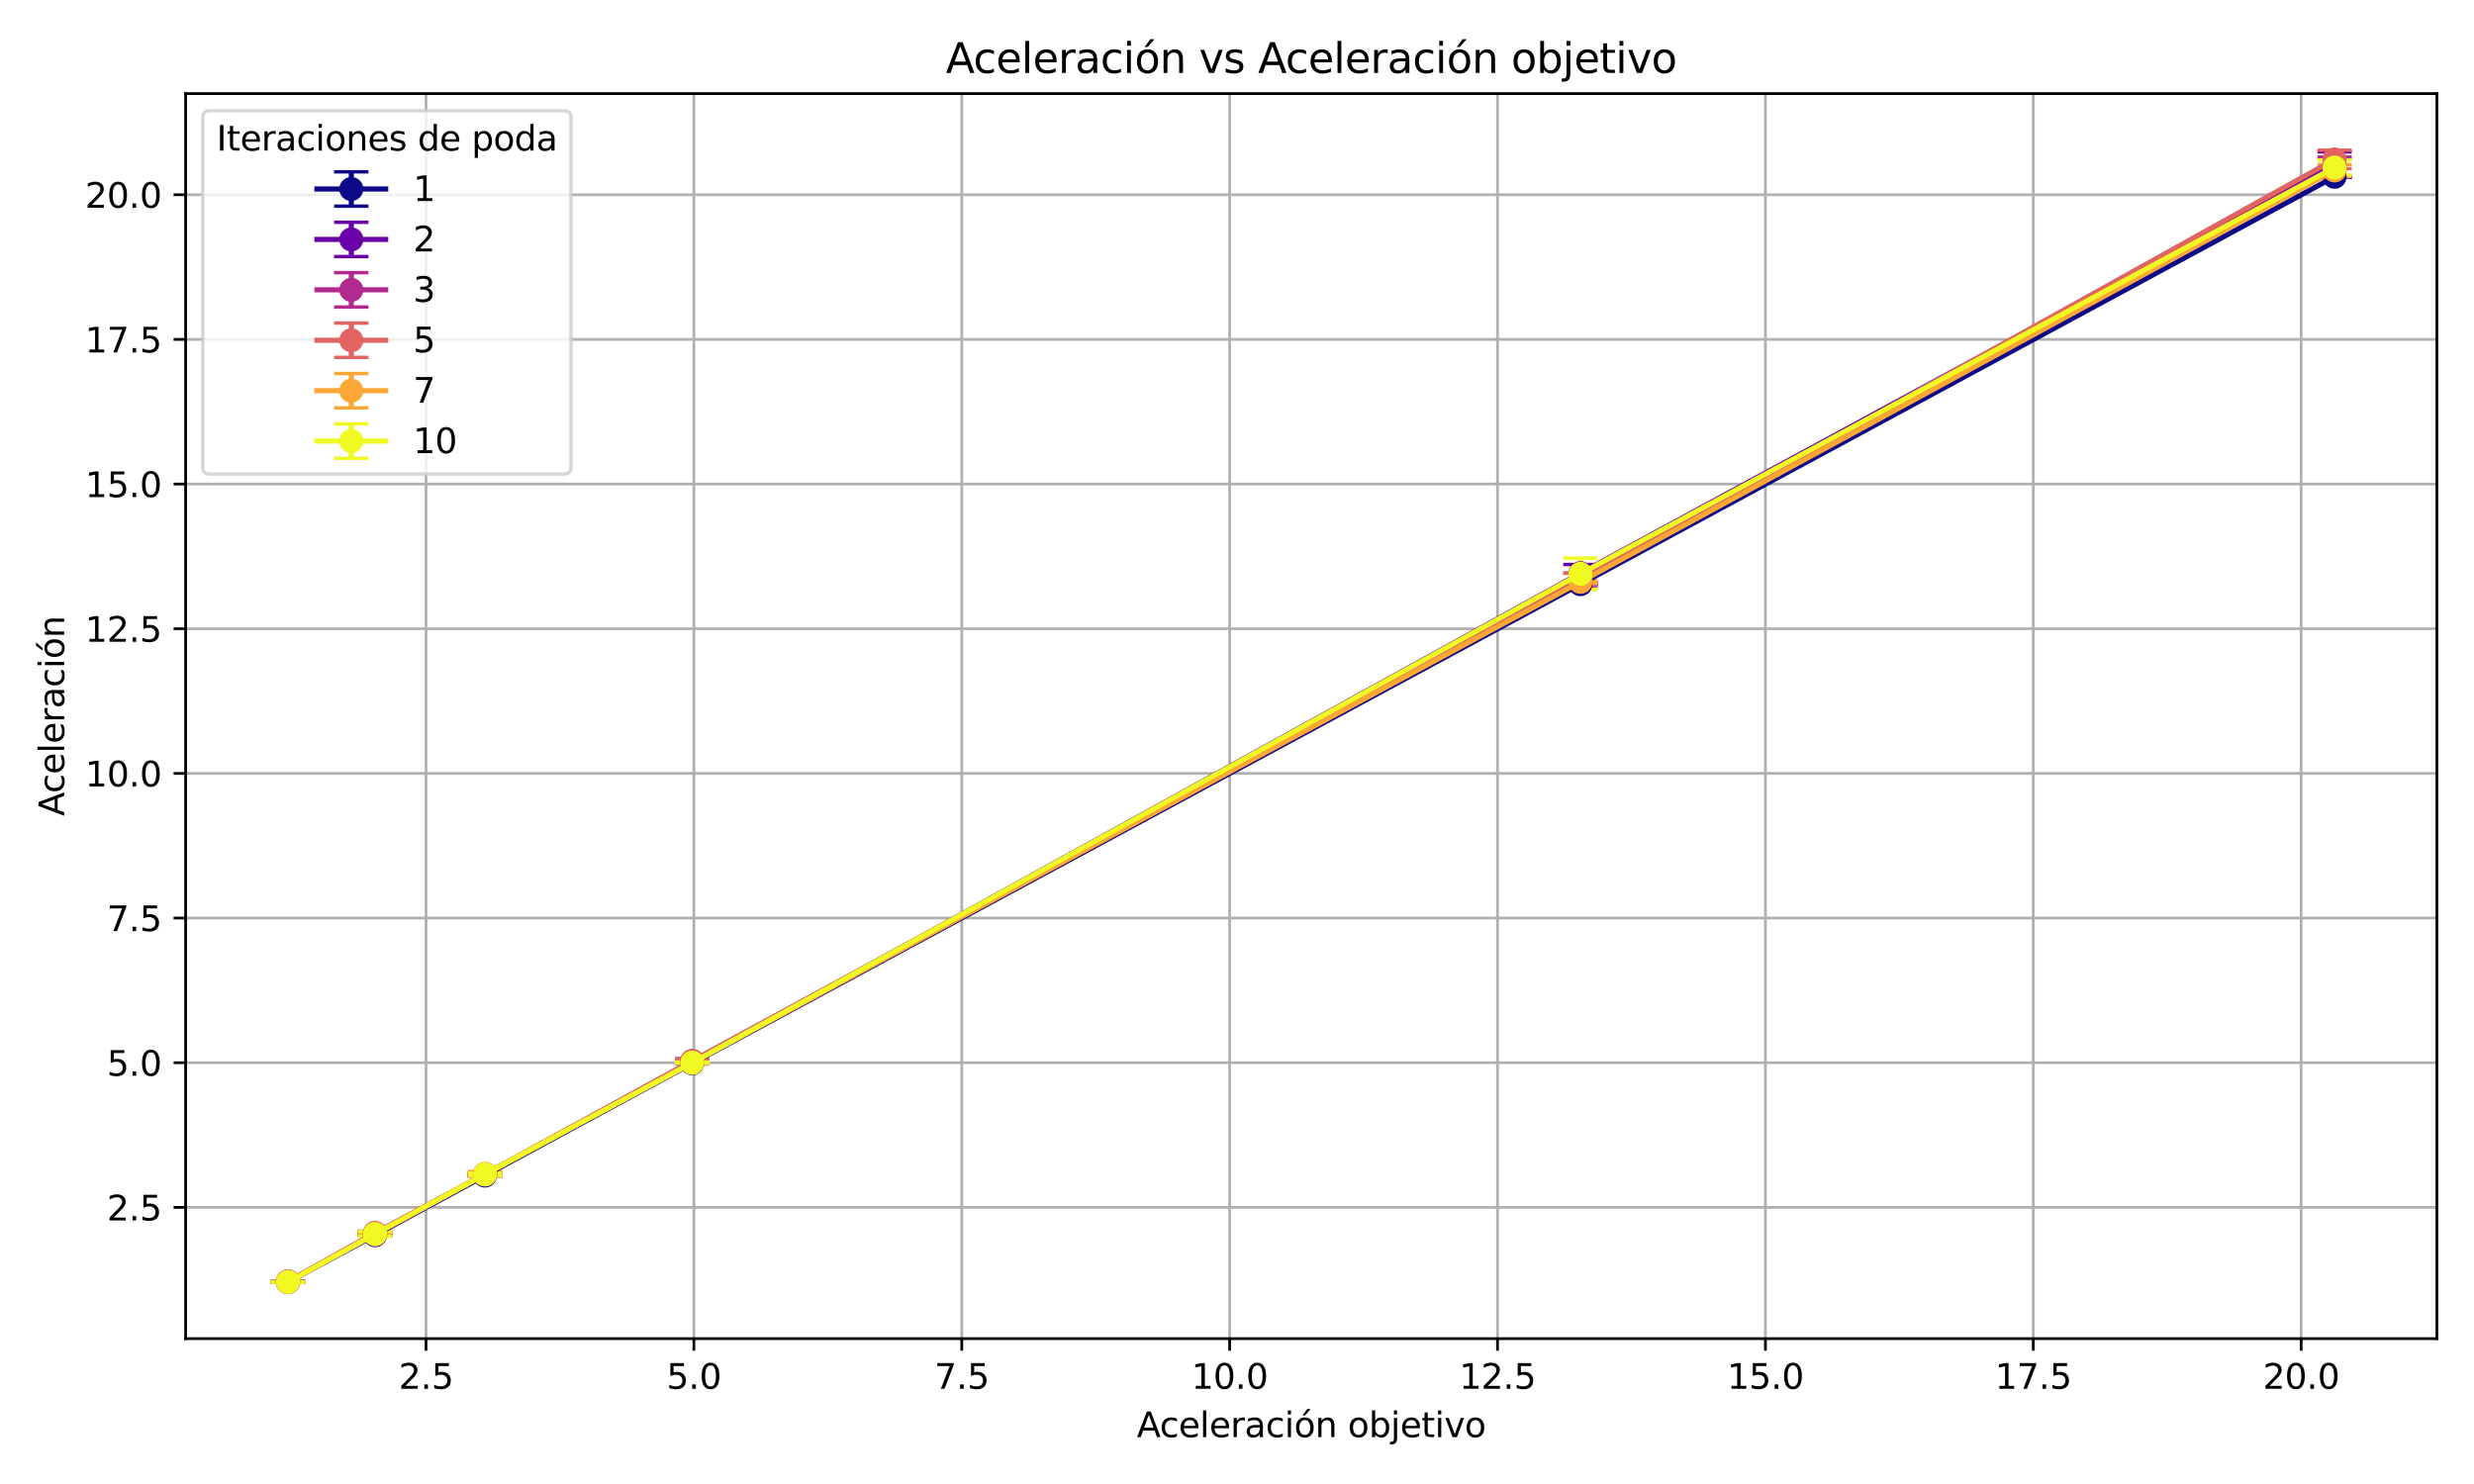 <?xml version="1.0" encoding="utf-8" standalone="no"?>
<!DOCTYPE svg PUBLIC "-//W3C//DTD SVG 1.1//EN"
  "http://www.w3.org/Graphics/SVG/1.1/DTD/svg11.dtd">
<svg xmlns:xlink="http://www.w3.org/1999/xlink" width="720pt" height="432pt" viewBox="0 0 720 432" xmlns="http://www.w3.org/2000/svg" version="1.1">
 <defs>
  <style type="text/css">*{stroke-linejoin: round; stroke-linecap: butt}</style>
 </defs>
 <g id="figure_1">
  <g id="patch_1">
   <path d="M 0 432 
L 720 432 
L 720 0 
L 0 0 
z
" style="fill: #ffffff"/>
  </g>
  <g id="axes_1">
   <g id="patch_2">
    <path d="M 54.02 389.68 
L 709.2 389.68 
L 709.2 27.24 
L 54.02 27.24 
z
" style="fill: #ffffff"/>
   </g>
   <g id="matplotlib.axis_1">
    <g id="xtick_1">
     <g id="line2d_1">
      <path d="M 123.983 389.68 
L 123.983 27.24 
" clip-path="url(#p2459616bfe)" style="fill: none; stroke: #b0b0b0; stroke-width: 0.8; stroke-linecap: square"/>
     </g>
     <g id="line2d_2">
      <defs>
       <path id="mcf4717d4fb" d="M 0 0 
L 0 3.5 
" style="stroke: #000000; stroke-width: 0.8"/>
      </defs>
      <g>
       <use xlink:href="#mcf4717d4fb" x="123.983" y="389.68" style="stroke: #000000; stroke-width: 0.8"/>
      </g>
     </g>
     <g id="text_1">
      <!-- 2.5 -->
      <g transform="translate(116.032 404.278) scale(0.1 -0.1)">
       <defs>
        <path id="DejaVuSans-32" d="M 1228 531 
L 3431 531 
L 3431 0 
L 469 0 
L 469 531 
Q 828 903 1448 1529 
Q 2069 2156 2228 2338 
Q 2531 2678 2651 2914 
Q 2772 3150 2772 3378 
Q 2772 3750 2511 3984 
Q 2250 4219 1831 4219 
Q 1534 4219 1204 4116 
Q 875 4013 500 3803 
L 500 4441 
Q 881 4594 1212 4672 
Q 1544 4750 1819 4750 
Q 2544 4750 2975 4387 
Q 3406 4025 3406 3419 
Q 3406 3131 3298 2873 
Q 3191 2616 2906 2266 
Q 2828 2175 2409 1742 
Q 1991 1309 1228 531 
z
" transform="scale(0.016)"/>
        <path id="DejaVuSans-2e" d="M 684 794 
L 1344 794 
L 1344 0 
L 684 0 
L 684 794 
z
" transform="scale(0.016)"/>
        <path id="DejaVuSans-35" d="M 691 4666 
L 3169 4666 
L 3169 4134 
L 1269 4134 
L 1269 2991 
Q 1406 3038 1543 3061 
Q 1681 3084 1819 3084 
Q 2600 3084 3056 2656 
Q 3513 2228 3513 1497 
Q 3513 744 3044 326 
Q 2575 -91 1722 -91 
Q 1428 -91 1123 -41 
Q 819 9 494 109 
L 494 744 
Q 775 591 1075 516 
Q 1375 441 1709 441 
Q 2250 441 2565 725 
Q 2881 1009 2881 1497 
Q 2881 1984 2565 2268 
Q 2250 2553 1709 2553 
Q 1456 2553 1204 2497 
Q 953 2441 691 2322 
L 691 4666 
z
" transform="scale(0.016)"/>
       </defs>
       <use xlink:href="#DejaVuSans-32"/>
       <use xlink:href="#DejaVuSans-2e" transform="translate(63.623 0)"/>
       <use xlink:href="#DejaVuSans-35" transform="translate(95.41 0)"/>
      </g>
     </g>
    </g>
    <g id="xtick_2">
     <g id="line2d_3">
      <path d="M 201.942 389.68 
L 201.942 27.24 
" clip-path="url(#p2459616bfe)" style="fill: none; stroke: #b0b0b0; stroke-width: 0.8; stroke-linecap: square"/>
     </g>
     <g id="line2d_4">
      <g>
       <use xlink:href="#mcf4717d4fb" x="201.942" y="389.68" style="stroke: #000000; stroke-width: 0.8"/>
      </g>
     </g>
     <g id="text_2">
      <!-- 5.0 -->
      <g transform="translate(193.99 404.278) scale(0.1 -0.1)">
       <defs>
        <path id="DejaVuSans-30" d="M 2034 4250 
Q 1547 4250 1301 3770 
Q 1056 3291 1056 2328 
Q 1056 1369 1301 889 
Q 1547 409 2034 409 
Q 2525 409 2770 889 
Q 3016 1369 3016 2328 
Q 3016 3291 2770 3770 
Q 2525 4250 2034 4250 
z
M 2034 4750 
Q 2819 4750 3233 4129 
Q 3647 3509 3647 2328 
Q 3647 1150 3233 529 
Q 2819 -91 2034 -91 
Q 1250 -91 836 529 
Q 422 1150 422 2328 
Q 422 3509 836 4129 
Q 1250 4750 2034 4750 
z
" transform="scale(0.016)"/>
       </defs>
       <use xlink:href="#DejaVuSans-35"/>
       <use xlink:href="#DejaVuSans-2e" transform="translate(63.623 0)"/>
       <use xlink:href="#DejaVuSans-30" transform="translate(95.41 0)"/>
      </g>
     </g>
    </g>
    <g id="xtick_3">
     <g id="line2d_5">
      <path d="M 279.9 389.68 
L 279.9 27.24 
" clip-path="url(#p2459616bfe)" style="fill: none; stroke: #b0b0b0; stroke-width: 0.8; stroke-linecap: square"/>
     </g>
     <g id="line2d_6">
      <g>
       <use xlink:href="#mcf4717d4fb" x="279.9" y="389.68" style="stroke: #000000; stroke-width: 0.8"/>
      </g>
     </g>
     <g id="text_3">
      <!-- 7.5 -->
      <g transform="translate(271.949 404.278) scale(0.1 -0.1)">
       <defs>
        <path id="DejaVuSans-37" d="M 525 4666 
L 3525 4666 
L 3525 4397 
L 1831 0 
L 1172 0 
L 2766 4134 
L 525 4134 
L 525 4666 
z
" transform="scale(0.016)"/>
       </defs>
       <use xlink:href="#DejaVuSans-37"/>
       <use xlink:href="#DejaVuSans-2e" transform="translate(63.623 0)"/>
       <use xlink:href="#DejaVuSans-35" transform="translate(95.41 0)"/>
      </g>
     </g>
    </g>
    <g id="xtick_4">
     <g id="line2d_7">
      <path d="M 357.859 389.68 
L 357.859 27.24 
" clip-path="url(#p2459616bfe)" style="fill: none; stroke: #b0b0b0; stroke-width: 0.8; stroke-linecap: square"/>
     </g>
     <g id="line2d_8">
      <g>
       <use xlink:href="#mcf4717d4fb" x="357.859" y="389.68" style="stroke: #000000; stroke-width: 0.8"/>
      </g>
     </g>
     <g id="text_4">
      <!-- 10.0 -->
      <g transform="translate(346.726 404.278) scale(0.1 -0.1)">
       <defs>
        <path id="DejaVuSans-31" d="M 794 531 
L 1825 531 
L 1825 4091 
L 703 3866 
L 703 4441 
L 1819 4666 
L 2450 4666 
L 2450 531 
L 3481 531 
L 3481 0 
L 794 0 
L 794 531 
z
" transform="scale(0.016)"/>
       </defs>
       <use xlink:href="#DejaVuSans-31"/>
       <use xlink:href="#DejaVuSans-30" transform="translate(63.623 0)"/>
       <use xlink:href="#DejaVuSans-2e" transform="translate(127.246 0)"/>
       <use xlink:href="#DejaVuSans-30" transform="translate(159.033 0)"/>
      </g>
     </g>
    </g>
    <g id="xtick_5">
     <g id="line2d_9">
      <path d="M 435.817 389.68 
L 435.817 27.24 
" clip-path="url(#p2459616bfe)" style="fill: none; stroke: #b0b0b0; stroke-width: 0.8; stroke-linecap: square"/>
     </g>
     <g id="line2d_10">
      <g>
       <use xlink:href="#mcf4717d4fb" x="435.817" y="389.68" style="stroke: #000000; stroke-width: 0.8"/>
      </g>
     </g>
     <g id="text_5">
      <!-- 12.5 -->
      <g transform="translate(424.684 404.278) scale(0.1 -0.1)">
       <use xlink:href="#DejaVuSans-31"/>
       <use xlink:href="#DejaVuSans-32" transform="translate(63.623 0)"/>
       <use xlink:href="#DejaVuSans-2e" transform="translate(127.246 0)"/>
       <use xlink:href="#DejaVuSans-35" transform="translate(159.033 0)"/>
      </g>
     </g>
    </g>
    <g id="xtick_6">
     <g id="line2d_11">
      <path d="M 513.776 389.68 
L 513.776 27.24 
" clip-path="url(#p2459616bfe)" style="fill: none; stroke: #b0b0b0; stroke-width: 0.8; stroke-linecap: square"/>
     </g>
     <g id="line2d_12">
      <g>
       <use xlink:href="#mcf4717d4fb" x="513.776" y="389.68" style="stroke: #000000; stroke-width: 0.8"/>
      </g>
     </g>
     <g id="text_6">
      <!-- 15.0 -->
      <g transform="translate(502.643 404.278) scale(0.1 -0.1)">
       <use xlink:href="#DejaVuSans-31"/>
       <use xlink:href="#DejaVuSans-35" transform="translate(63.623 0)"/>
       <use xlink:href="#DejaVuSans-2e" transform="translate(127.246 0)"/>
       <use xlink:href="#DejaVuSans-30" transform="translate(159.033 0)"/>
      </g>
     </g>
    </g>
    <g id="xtick_7">
     <g id="line2d_13">
      <path d="M 591.734 389.68 
L 591.734 27.24 
" clip-path="url(#p2459616bfe)" style="fill: none; stroke: #b0b0b0; stroke-width: 0.8; stroke-linecap: square"/>
     </g>
     <g id="line2d_14">
      <g>
       <use xlink:href="#mcf4717d4fb" x="591.734" y="389.68" style="stroke: #000000; stroke-width: 0.8"/>
      </g>
     </g>
     <g id="text_7">
      <!-- 17.5 -->
      <g transform="translate(580.602 404.278) scale(0.1 -0.1)">
       <use xlink:href="#DejaVuSans-31"/>
       <use xlink:href="#DejaVuSans-37" transform="translate(63.623 0)"/>
       <use xlink:href="#DejaVuSans-2e" transform="translate(127.246 0)"/>
       <use xlink:href="#DejaVuSans-35" transform="translate(159.033 0)"/>
      </g>
     </g>
    </g>
    <g id="xtick_8">
     <g id="line2d_15">
      <path d="M 669.693 389.68 
L 669.693 27.24 
" clip-path="url(#p2459616bfe)" style="fill: none; stroke: #b0b0b0; stroke-width: 0.8; stroke-linecap: square"/>
     </g>
     <g id="line2d_16">
      <g>
       <use xlink:href="#mcf4717d4fb" x="669.693" y="389.68" style="stroke: #000000; stroke-width: 0.8"/>
      </g>
     </g>
     <g id="text_8">
      <!-- 20.0 -->
      <g transform="translate(658.56 404.278) scale(0.1 -0.1)">
       <use xlink:href="#DejaVuSans-32"/>
       <use xlink:href="#DejaVuSans-30" transform="translate(63.623 0)"/>
       <use xlink:href="#DejaVuSans-2e" transform="translate(127.246 0)"/>
       <use xlink:href="#DejaVuSans-30" transform="translate(159.033 0)"/>
      </g>
     </g>
    </g>
    <g id="text_9">
     <!-- Aceleración objetivo -->
     <g transform="translate(330.844 418.357) scale(0.1 -0.1)">
      <defs>
       <path id="DejaVuSans-41" d="M 2188 4044 
L 1331 1722 
L 3047 1722 
L 2188 4044 
z
M 1831 4666 
L 2547 4666 
L 4325 0 
L 3669 0 
L 3244 1197 
L 1141 1197 
L 716 0 
L 50 0 
L 1831 4666 
z
" transform="scale(0.016)"/>
       <path id="DejaVuSans-63" d="M 3122 3366 
L 3122 2828 
Q 2878 2963 2633 3030 
Q 2388 3097 2138 3097 
Q 1578 3097 1268 2742 
Q 959 2388 959 1747 
Q 959 1106 1268 751 
Q 1578 397 2138 397 
Q 2388 397 2633 464 
Q 2878 531 3122 666 
L 3122 134 
Q 2881 22 2623 -34 
Q 2366 -91 2075 -91 
Q 1284 -91 818 406 
Q 353 903 353 1747 
Q 353 2603 823 3093 
Q 1294 3584 2113 3584 
Q 2378 3584 2631 3529 
Q 2884 3475 3122 3366 
z
" transform="scale(0.016)"/>
       <path id="DejaVuSans-65" d="M 3597 1894 
L 3597 1613 
L 953 1613 
Q 991 1019 1311 708 
Q 1631 397 2203 397 
Q 2534 397 2845 478 
Q 3156 559 3463 722 
L 3463 178 
Q 3153 47 2828 -22 
Q 2503 -91 2169 -91 
Q 1331 -91 842 396 
Q 353 884 353 1716 
Q 353 2575 817 3079 
Q 1281 3584 2069 3584 
Q 2775 3584 3186 3129 
Q 3597 2675 3597 1894 
z
M 3022 2063 
Q 3016 2534 2758 2815 
Q 2500 3097 2075 3097 
Q 1594 3097 1305 2825 
Q 1016 2553 972 2059 
L 3022 2063 
z
" transform="scale(0.016)"/>
       <path id="DejaVuSans-6c" d="M 603 4863 
L 1178 4863 
L 1178 0 
L 603 0 
L 603 4863 
z
" transform="scale(0.016)"/>
       <path id="DejaVuSans-72" d="M 2631 2963 
Q 2534 3019 2420 3045 
Q 2306 3072 2169 3072 
Q 1681 3072 1420 2755 
Q 1159 2438 1159 1844 
L 1159 0 
L 581 0 
L 581 3500 
L 1159 3500 
L 1159 2956 
Q 1341 3275 1631 3429 
Q 1922 3584 2338 3584 
Q 2397 3584 2469 3576 
Q 2541 3569 2628 3553 
L 2631 2963 
z
" transform="scale(0.016)"/>
       <path id="DejaVuSans-61" d="M 2194 1759 
Q 1497 1759 1228 1600 
Q 959 1441 959 1056 
Q 959 750 1161 570 
Q 1363 391 1709 391 
Q 2188 391 2477 730 
Q 2766 1069 2766 1631 
L 2766 1759 
L 2194 1759 
z
M 3341 1997 
L 3341 0 
L 2766 0 
L 2766 531 
Q 2569 213 2275 61 
Q 1981 -91 1556 -91 
Q 1019 -91 701 211 
Q 384 513 384 1019 
Q 384 1609 779 1909 
Q 1175 2209 1959 2209 
L 2766 2209 
L 2766 2266 
Q 2766 2663 2505 2880 
Q 2244 3097 1772 3097 
Q 1472 3097 1187 3025 
Q 903 2953 641 2809 
L 641 3341 
Q 956 3463 1253 3523 
Q 1550 3584 1831 3584 
Q 2591 3584 2966 3190 
Q 3341 2797 3341 1997 
z
" transform="scale(0.016)"/>
       <path id="DejaVuSans-69" d="M 603 3500 
L 1178 3500 
L 1178 0 
L 603 0 
L 603 3500 
z
M 603 4863 
L 1178 4863 
L 1178 4134 
L 603 4134 
L 603 4863 
z
" transform="scale(0.016)"/>
       <path id="DejaVuSans-f3" d="M 1959 3097 
Q 1497 3097 1228 2736 
Q 959 2375 959 1747 
Q 959 1119 1226 758 
Q 1494 397 1959 397 
Q 2419 397 2687 759 
Q 2956 1122 2956 1747 
Q 2956 2369 2687 2733 
Q 2419 3097 1959 3097 
z
M 1959 3584 
Q 2709 3584 3137 3096 
Q 3566 2609 3566 1747 
Q 3566 888 3137 398 
Q 2709 -91 1959 -91 
Q 1206 -91 779 398 
Q 353 888 353 1747 
Q 353 2609 779 3096 
Q 1206 3584 1959 3584 
z
M 2394 5119 
L 3016 5119 
L 1998 3944 
L 1519 3944 
L 2394 5119 
z
" transform="scale(0.016)"/>
       <path id="DejaVuSans-6e" d="M 3513 2113 
L 3513 0 
L 2938 0 
L 2938 2094 
Q 2938 2591 2744 2837 
Q 2550 3084 2163 3084 
Q 1697 3084 1428 2787 
Q 1159 2491 1159 1978 
L 1159 0 
L 581 0 
L 581 3500 
L 1159 3500 
L 1159 2956 
Q 1366 3272 1645 3428 
Q 1925 3584 2291 3584 
Q 2894 3584 3203 3211 
Q 3513 2838 3513 2113 
z
" transform="scale(0.016)"/>
       <path id="DejaVuSans-20" transform="scale(0.016)"/>
       <path id="DejaVuSans-6f" d="M 1959 3097 
Q 1497 3097 1228 2736 
Q 959 2375 959 1747 
Q 959 1119 1226 758 
Q 1494 397 1959 397 
Q 2419 397 2687 759 
Q 2956 1122 2956 1747 
Q 2956 2369 2687 2733 
Q 2419 3097 1959 3097 
z
M 1959 3584 
Q 2709 3584 3137 3096 
Q 3566 2609 3566 1747 
Q 3566 888 3137 398 
Q 2709 -91 1959 -91 
Q 1206 -91 779 398 
Q 353 888 353 1747 
Q 353 2609 779 3096 
Q 1206 3584 1959 3584 
z
" transform="scale(0.016)"/>
       <path id="DejaVuSans-62" d="M 3116 1747 
Q 3116 2381 2855 2742 
Q 2594 3103 2138 3103 
Q 1681 3103 1420 2742 
Q 1159 2381 1159 1747 
Q 1159 1113 1420 752 
Q 1681 391 2138 391 
Q 2594 391 2855 752 
Q 3116 1113 3116 1747 
z
M 1159 2969 
Q 1341 3281 1617 3432 
Q 1894 3584 2278 3584 
Q 2916 3584 3314 3078 
Q 3713 2572 3713 1747 
Q 3713 922 3314 415 
Q 2916 -91 2278 -91 
Q 1894 -91 1617 61 
Q 1341 213 1159 525 
L 1159 0 
L 581 0 
L 581 4863 
L 1159 4863 
L 1159 2969 
z
" transform="scale(0.016)"/>
       <path id="DejaVuSans-6a" d="M 603 3500 
L 1178 3500 
L 1178 -63 
Q 1178 -731 923 -1031 
Q 669 -1331 103 -1331 
L -116 -1331 
L -116 -844 
L 38 -844 
Q 366 -844 484 -692 
Q 603 -541 603 -63 
L 603 3500 
z
M 603 4863 
L 1178 4863 
L 1178 4134 
L 603 4134 
L 603 4863 
z
" transform="scale(0.016)"/>
       <path id="DejaVuSans-74" d="M 1172 4494 
L 1172 3500 
L 2356 3500 
L 2356 3053 
L 1172 3053 
L 1172 1153 
Q 1172 725 1289 603 
Q 1406 481 1766 481 
L 2356 481 
L 2356 0 
L 1766 0 
Q 1100 0 847 248 
Q 594 497 594 1153 
L 594 3053 
L 172 3053 
L 172 3500 
L 594 3500 
L 594 4494 
L 1172 4494 
z
" transform="scale(0.016)"/>
       <path id="DejaVuSans-76" d="M 191 3500 
L 800 3500 
L 1894 563 
L 2988 3500 
L 3597 3500 
L 2284 0 
L 1503 0 
L 191 3500 
z
" transform="scale(0.016)"/>
      </defs>
      <use xlink:href="#DejaVuSans-41"/>
      <use xlink:href="#DejaVuSans-63" transform="translate(66.658 0)"/>
      <use xlink:href="#DejaVuSans-65" transform="translate(121.639 0)"/>
      <use xlink:href="#DejaVuSans-6c" transform="translate(183.162 0)"/>
      <use xlink:href="#DejaVuSans-65" transform="translate(210.945 0)"/>
      <use xlink:href="#DejaVuSans-72" transform="translate(272.469 0)"/>
      <use xlink:href="#DejaVuSans-61" transform="translate(313.582 0)"/>
      <use xlink:href="#DejaVuSans-63" transform="translate(374.861 0)"/>
      <use xlink:href="#DejaVuSans-69" transform="translate(429.842 0)"/>
      <use xlink:href="#DejaVuSans-f3" transform="translate(457.625 0)"/>
      <use xlink:href="#DejaVuSans-6e" transform="translate(518.807 0)"/>
      <use xlink:href="#DejaVuSans-20" transform="translate(582.186 0)"/>
      <use xlink:href="#DejaVuSans-6f" transform="translate(613.973 0)"/>
      <use xlink:href="#DejaVuSans-62" transform="translate(675.154 0)"/>
      <use xlink:href="#DejaVuSans-6a" transform="translate(738.631 0)"/>
      <use xlink:href="#DejaVuSans-65" transform="translate(766.414 0)"/>
      <use xlink:href="#DejaVuSans-74" transform="translate(827.938 0)"/>
      <use xlink:href="#DejaVuSans-69" transform="translate(867.146 0)"/>
      <use xlink:href="#DejaVuSans-76" transform="translate(894.93 0)"/>
      <use xlink:href="#DejaVuSans-6f" transform="translate(954.109 0)"/>
     </g>
    </g>
   </g>
   <g id="matplotlib.axis_2">
    <g id="ytick_1">
     <g id="line2d_17">
      <path d="M 54.02 351.475 
L 709.2 351.475 
" clip-path="url(#p2459616bfe)" style="fill: none; stroke: #b0b0b0; stroke-width: 0.8; stroke-linecap: square"/>
     </g>
     <g id="line2d_18">
      <defs>
       <path id="me45c635b84" d="M 0 0 
L -3.5 0 
" style="stroke: #000000; stroke-width: 0.8"/>
      </defs>
      <g>
       <use xlink:href="#me45c635b84" x="54.02" y="351.475" style="stroke: #000000; stroke-width: 0.8"/>
      </g>
     </g>
     <g id="text_10">
      <!-- 2.5 -->
      <g transform="translate(31.117 355.274) scale(0.1 -0.1)">
       <use xlink:href="#DejaVuSans-32"/>
       <use xlink:href="#DejaVuSans-2e" transform="translate(63.623 0)"/>
       <use xlink:href="#DejaVuSans-35" transform="translate(95.41 0)"/>
      </g>
     </g>
    </g>
    <g id="ytick_2">
     <g id="line2d_19">
      <path d="M 54.02 309.362 
L 709.2 309.362 
" clip-path="url(#p2459616bfe)" style="fill: none; stroke: #b0b0b0; stroke-width: 0.8; stroke-linecap: square"/>
     </g>
     <g id="line2d_20">
      <g>
       <use xlink:href="#me45c635b84" x="54.02" y="309.362" style="stroke: #000000; stroke-width: 0.8"/>
      </g>
     </g>
     <g id="text_11">
      <!-- 5.0 -->
      <g transform="translate(31.117 313.162) scale(0.1 -0.1)">
       <use xlink:href="#DejaVuSans-35"/>
       <use xlink:href="#DejaVuSans-2e" transform="translate(63.623 0)"/>
       <use xlink:href="#DejaVuSans-30" transform="translate(95.41 0)"/>
      </g>
     </g>
    </g>
    <g id="ytick_3">
     <g id="line2d_21">
      <path d="M 54.02 267.25 
L 709.2 267.25 
" clip-path="url(#p2459616bfe)" style="fill: none; stroke: #b0b0b0; stroke-width: 0.8; stroke-linecap: square"/>
     </g>
     <g id="line2d_22">
      <g>
       <use xlink:href="#me45c635b84" x="54.02" y="267.25" style="stroke: #000000; stroke-width: 0.8"/>
      </g>
     </g>
     <g id="text_12">
      <!-- 7.5 -->
      <g transform="translate(31.117 271.049) scale(0.1 -0.1)">
       <use xlink:href="#DejaVuSans-37"/>
       <use xlink:href="#DejaVuSans-2e" transform="translate(63.623 0)"/>
       <use xlink:href="#DejaVuSans-35" transform="translate(95.41 0)"/>
      </g>
     </g>
    </g>
    <g id="ytick_4">
     <g id="line2d_23">
      <path d="M 54.02 225.137 
L 709.2 225.137 
" clip-path="url(#p2459616bfe)" style="fill: none; stroke: #b0b0b0; stroke-width: 0.8; stroke-linecap: square"/>
     </g>
     <g id="line2d_24">
      <g>
       <use xlink:href="#me45c635b84" x="54.02" y="225.137" style="stroke: #000000; stroke-width: 0.8"/>
      </g>
     </g>
     <g id="text_13">
      <!-- 10.0 -->
      <g transform="translate(24.754 228.936) scale(0.1 -0.1)">
       <use xlink:href="#DejaVuSans-31"/>
       <use xlink:href="#DejaVuSans-30" transform="translate(63.623 0)"/>
       <use xlink:href="#DejaVuSans-2e" transform="translate(127.246 0)"/>
       <use xlink:href="#DejaVuSans-30" transform="translate(159.033 0)"/>
      </g>
     </g>
    </g>
    <g id="ytick_5">
     <g id="line2d_25">
      <path d="M 54.02 183.024 
L 709.2 183.024 
" clip-path="url(#p2459616bfe)" style="fill: none; stroke: #b0b0b0; stroke-width: 0.8; stroke-linecap: square"/>
     </g>
     <g id="line2d_26">
      <g>
       <use xlink:href="#me45c635b84" x="54.02" y="183.024" style="stroke: #000000; stroke-width: 0.8"/>
      </g>
     </g>
     <g id="text_14">
      <!-- 12.5 -->
      <g transform="translate(24.754 186.823) scale(0.1 -0.1)">
       <use xlink:href="#DejaVuSans-31"/>
       <use xlink:href="#DejaVuSans-32" transform="translate(63.623 0)"/>
       <use xlink:href="#DejaVuSans-2e" transform="translate(127.246 0)"/>
       <use xlink:href="#DejaVuSans-35" transform="translate(159.033 0)"/>
      </g>
     </g>
    </g>
    <g id="ytick_6">
     <g id="line2d_27">
      <path d="M 54.02 140.911 
L 709.2 140.911 
" clip-path="url(#p2459616bfe)" style="fill: none; stroke: #b0b0b0; stroke-width: 0.8; stroke-linecap: square"/>
     </g>
     <g id="line2d_28">
      <g>
       <use xlink:href="#me45c635b84" x="54.02" y="140.911" style="stroke: #000000; stroke-width: 0.8"/>
      </g>
     </g>
     <g id="text_15">
      <!-- 15.0 -->
      <g transform="translate(24.754 144.71) scale(0.1 -0.1)">
       <use xlink:href="#DejaVuSans-31"/>
       <use xlink:href="#DejaVuSans-35" transform="translate(63.623 0)"/>
       <use xlink:href="#DejaVuSans-2e" transform="translate(127.246 0)"/>
       <use xlink:href="#DejaVuSans-30" transform="translate(159.033 0)"/>
      </g>
     </g>
    </g>
    <g id="ytick_7">
     <g id="line2d_29">
      <path d="M 54.02 98.798 
L 709.2 98.798 
" clip-path="url(#p2459616bfe)" style="fill: none; stroke: #b0b0b0; stroke-width: 0.8; stroke-linecap: square"/>
     </g>
     <g id="line2d_30">
      <g>
       <use xlink:href="#me45c635b84" x="54.02" y="98.798" style="stroke: #000000; stroke-width: 0.8"/>
      </g>
     </g>
     <g id="text_16">
      <!-- 17.5 -->
      <g transform="translate(24.754 102.597) scale(0.1 -0.1)">
       <use xlink:href="#DejaVuSans-31"/>
       <use xlink:href="#DejaVuSans-37" transform="translate(63.623 0)"/>
       <use xlink:href="#DejaVuSans-2e" transform="translate(127.246 0)"/>
       <use xlink:href="#DejaVuSans-35" transform="translate(159.033 0)"/>
      </g>
     </g>
    </g>
    <g id="ytick_8">
     <g id="line2d_31">
      <path d="M 54.02 56.685 
L 709.2 56.685 
" clip-path="url(#p2459616bfe)" style="fill: none; stroke: #b0b0b0; stroke-width: 0.8; stroke-linecap: square"/>
     </g>
     <g id="line2d_32">
      <g>
       <use xlink:href="#me45c635b84" x="54.02" y="56.685" style="stroke: #000000; stroke-width: 0.8"/>
      </g>
     </g>
     <g id="text_17">
      <!-- 20.0 -->
      <g transform="translate(24.754 60.485) scale(0.1 -0.1)">
       <use xlink:href="#DejaVuSans-32"/>
       <use xlink:href="#DejaVuSans-30" transform="translate(63.623 0)"/>
       <use xlink:href="#DejaVuSans-2e" transform="translate(127.246 0)"/>
       <use xlink:href="#DejaVuSans-30" transform="translate(159.033 0)"/>
      </g>
     </g>
    </g>
    <g id="text_18">
     <!-- Aceleración -->
     <g transform="translate(18.675 237.57) rotate(-90) scale(0.1 -0.1)">
      <use xlink:href="#DejaVuSans-41"/>
      <use xlink:href="#DejaVuSans-63" transform="translate(66.658 0)"/>
      <use xlink:href="#DejaVuSans-65" transform="translate(121.639 0)"/>
      <use xlink:href="#DejaVuSans-6c" transform="translate(183.162 0)"/>
      <use xlink:href="#DejaVuSans-65" transform="translate(210.945 0)"/>
      <use xlink:href="#DejaVuSans-72" transform="translate(272.469 0)"/>
      <use xlink:href="#DejaVuSans-61" transform="translate(313.582 0)"/>
      <use xlink:href="#DejaVuSans-63" transform="translate(374.861 0)"/>
      <use xlink:href="#DejaVuSans-69" transform="translate(429.842 0)"/>
      <use xlink:href="#DejaVuSans-f3" transform="translate(457.625 0)"/>
      <use xlink:href="#DejaVuSans-6e" transform="translate(518.807 0)"/>
     </g>
    </g>
   </g>
   <g id="LineCollection_1">
    <path d="M 83.801 373.205 
L 83.801 373.205 
" clip-path="url(#p2459616bfe)" style="fill: none; stroke: #0d0887; stroke-width: 1.5"/>
    <path d="M 109.152 359.561 
L 109.152 359.561 
" clip-path="url(#p2459616bfe)" style="fill: none; stroke: #0d0887; stroke-width: 1.5"/>
    <path d="M 141.142 342.21 
L 141.142 342.21 
" clip-path="url(#p2459616bfe)" style="fill: none; stroke: #0d0887; stroke-width: 1.5"/>
    <path d="M 201.48 309.531 
L 201.48 309.531 
" clip-path="url(#p2459616bfe)" style="fill: none; stroke: #0d0887; stroke-width: 1.5"/>
    <path d="M 459.951 170.053 
L 459.951 170.053 
" clip-path="url(#p2459616bfe)" style="fill: none; stroke: #0d0887; stroke-width: 1.5"/>
    <path d="M 679.419 51.463 
L 679.419 51.463 
" clip-path="url(#p2459616bfe)" style="fill: none; stroke: #0d0887; stroke-width: 1.5"/>
   </g>
   <g id="line2d_33">
    <defs>
     <path id="mc5341defa8" d="M 5 0 
L -5 -0 
" style="stroke: #0d0887"/>
    </defs>
    <g clip-path="url(#p2459616bfe)">
     <use xlink:href="#mc5341defa8" x="83.801" y="373.205" style="fill: #0d0887; stroke: #0d0887"/>
     <use xlink:href="#mc5341defa8" x="109.152" y="359.561" style="fill: #0d0887; stroke: #0d0887"/>
     <use xlink:href="#mc5341defa8" x="141.142" y="342.21" style="fill: #0d0887; stroke: #0d0887"/>
     <use xlink:href="#mc5341defa8" x="201.48" y="309.531" style="fill: #0d0887; stroke: #0d0887"/>
     <use xlink:href="#mc5341defa8" x="459.951" y="170.053" style="fill: #0d0887; stroke: #0d0887"/>
     <use xlink:href="#mc5341defa8" x="679.419" y="51.463" style="fill: #0d0887; stroke: #0d0887"/>
    </g>
   </g>
   <g id="line2d_34">
    <g clip-path="url(#p2459616bfe)">
     <use xlink:href="#mc5341defa8" x="83.801" y="373.205" style="fill: #0d0887; stroke: #0d0887"/>
     <use xlink:href="#mc5341defa8" x="109.152" y="359.561" style="fill: #0d0887; stroke: #0d0887"/>
     <use xlink:href="#mc5341defa8" x="141.142" y="342.21" style="fill: #0d0887; stroke: #0d0887"/>
     <use xlink:href="#mc5341defa8" x="201.48" y="309.531" style="fill: #0d0887; stroke: #0d0887"/>
     <use xlink:href="#mc5341defa8" x="459.951" y="170.053" style="fill: #0d0887; stroke: #0d0887"/>
     <use xlink:href="#mc5341defa8" x="679.419" y="51.463" style="fill: #0d0887; stroke: #0d0887"/>
    </g>
   </g>
   <g id="LineCollection_2">
    <path d="M 83.801 373.205 
L 83.801 373.205 
" clip-path="url(#p2459616bfe)" style="fill: none; stroke: #6a00a8; stroke-width: 1.5"/>
    <path d="M 109.152 359.224 
L 109.152 358.887 
" clip-path="url(#p2459616bfe)" style="fill: none; stroke: #6a00a8; stroke-width: 1.5"/>
    <path d="M 141.142 342.042 
L 141.142 341.705 
" clip-path="url(#p2459616bfe)" style="fill: none; stroke: #6a00a8; stroke-width: 1.5"/>
    <path d="M 201.48 309.699 
L 201.48 309.025 
" clip-path="url(#p2459616bfe)" style="fill: none; stroke: #6a00a8; stroke-width: 1.5"/>
    <path d="M 459.951 169.379 
L 459.951 164.326 
" clip-path="url(#p2459616bfe)" style="fill: none; stroke: #6a00a8; stroke-width: 1.5"/>
    <path d="M 679.419 51.632 
L 679.419 44.22 
" clip-path="url(#p2459616bfe)" style="fill: none; stroke: #6a00a8; stroke-width: 1.5"/>
   </g>
   <g id="line2d_35">
    <defs>
     <path id="m57e6df040e" d="M 5 0 
L -5 -0 
" style="stroke: #6a00a8"/>
    </defs>
    <g clip-path="url(#p2459616bfe)">
     <use xlink:href="#m57e6df040e" x="83.801" y="373.205" style="fill: #6a00a8; stroke: #6a00a8"/>
     <use xlink:href="#m57e6df040e" x="109.152" y="359.224" style="fill: #6a00a8; stroke: #6a00a8"/>
     <use xlink:href="#m57e6df040e" x="141.142" y="342.042" style="fill: #6a00a8; stroke: #6a00a8"/>
     <use xlink:href="#m57e6df040e" x="201.48" y="309.699" style="fill: #6a00a8; stroke: #6a00a8"/>
     <use xlink:href="#m57e6df040e" x="459.951" y="169.379" style="fill: #6a00a8; stroke: #6a00a8"/>
     <use xlink:href="#m57e6df040e" x="679.419" y="51.632" style="fill: #6a00a8; stroke: #6a00a8"/>
    </g>
   </g>
   <g id="line2d_36">
    <g clip-path="url(#p2459616bfe)">
     <use xlink:href="#m57e6df040e" x="83.801" y="373.205" style="fill: #6a00a8; stroke: #6a00a8"/>
     <use xlink:href="#m57e6df040e" x="109.152" y="358.887" style="fill: #6a00a8; stroke: #6a00a8"/>
     <use xlink:href="#m57e6df040e" x="141.142" y="341.705" style="fill: #6a00a8; stroke: #6a00a8"/>
     <use xlink:href="#m57e6df040e" x="201.48" y="309.025" style="fill: #6a00a8; stroke: #6a00a8"/>
     <use xlink:href="#m57e6df040e" x="459.951" y="164.326" style="fill: #6a00a8; stroke: #6a00a8"/>
     <use xlink:href="#m57e6df040e" x="679.419" y="44.22" style="fill: #6a00a8; stroke: #6a00a8"/>
    </g>
   </g>
   <g id="LineCollection_3">
    <path d="M 83.801 373.037 
L 83.801 373.037 
" clip-path="url(#p2459616bfe)" style="fill: none; stroke: #b12a90; stroke-width: 1.5"/>
    <path d="M 109.152 359.561 
L 109.152 359.224 
" clip-path="url(#p2459616bfe)" style="fill: none; stroke: #b12a90; stroke-width: 1.5"/>
    <path d="M 141.142 342.21 
L 141.142 341.537 
" clip-path="url(#p2459616bfe)" style="fill: none; stroke: #b12a90; stroke-width: 1.5"/>
    <path d="M 201.48 309.531 
L 201.48 308.183 
" clip-path="url(#p2459616bfe)" style="fill: none; stroke: #b12a90; stroke-width: 1.5"/>
    <path d="M 459.951 170.558 
L 459.951 166.853 
" clip-path="url(#p2459616bfe)" style="fill: none; stroke: #b12a90; stroke-width: 1.5"/>
    <path d="M 679.419 51.463 
L 679.419 45.736 
" clip-path="url(#p2459616bfe)" style="fill: none; stroke: #b12a90; stroke-width: 1.5"/>
   </g>
   <g id="line2d_37">
    <defs>
     <path id="me0028a9484" d="M 5 0 
L -5 -0 
" style="stroke: #b12a90"/>
    </defs>
    <g clip-path="url(#p2459616bfe)">
     <use xlink:href="#me0028a9484" x="83.801" y="373.037" style="fill: #b12a90; stroke: #b12a90"/>
     <use xlink:href="#me0028a9484" x="109.152" y="359.561" style="fill: #b12a90; stroke: #b12a90"/>
     <use xlink:href="#me0028a9484" x="141.142" y="342.21" style="fill: #b12a90; stroke: #b12a90"/>
     <use xlink:href="#me0028a9484" x="201.48" y="309.531" style="fill: #b12a90; stroke: #b12a90"/>
     <use xlink:href="#me0028a9484" x="459.951" y="170.558" style="fill: #b12a90; stroke: #b12a90"/>
     <use xlink:href="#me0028a9484" x="679.419" y="51.463" style="fill: #b12a90; stroke: #b12a90"/>
    </g>
   </g>
   <g id="line2d_38">
    <g clip-path="url(#p2459616bfe)">
     <use xlink:href="#me0028a9484" x="83.801" y="373.037" style="fill: #b12a90; stroke: #b12a90"/>
     <use xlink:href="#me0028a9484" x="109.152" y="359.224" style="fill: #b12a90; stroke: #b12a90"/>
     <use xlink:href="#me0028a9484" x="141.142" y="341.537" style="fill: #b12a90; stroke: #b12a90"/>
     <use xlink:href="#me0028a9484" x="201.48" y="308.183" style="fill: #b12a90; stroke: #b12a90"/>
     <use xlink:href="#me0028a9484" x="459.951" y="166.853" style="fill: #b12a90; stroke: #b12a90"/>
     <use xlink:href="#me0028a9484" x="679.419" y="45.736" style="fill: #b12a90; stroke: #b12a90"/>
    </g>
   </g>
   <g id="LineCollection_4">
    <path d="M 83.801 373.037 
L 83.801 373.037 
" clip-path="url(#p2459616bfe)" style="fill: none; stroke: #e16462; stroke-width: 1.5"/>
    <path d="M 109.152 359.392 
L 109.152 358.382 
" clip-path="url(#p2459616bfe)" style="fill: none; stroke: #e16462; stroke-width: 1.5"/>
    <path d="M 141.142 342.379 
L 141.142 341.368 
" clip-path="url(#p2459616bfe)" style="fill: none; stroke: #e16462; stroke-width: 1.5"/>
    <path d="M 201.48 309.362 
L 201.48 308.352 
" clip-path="url(#p2459616bfe)" style="fill: none; stroke: #e16462; stroke-width: 1.5"/>
    <path d="M 459.951 170.222 
L 459.951 166.853 
" clip-path="url(#p2459616bfe)" style="fill: none; stroke: #e16462; stroke-width: 1.5"/>
    <path d="M 679.419 49.105 
L 679.419 43.715 
" clip-path="url(#p2459616bfe)" style="fill: none; stroke: #e16462; stroke-width: 1.5"/>
   </g>
   <g id="line2d_39">
    <defs>
     <path id="ma738e60992" d="M 5 0 
L -5 -0 
" style="stroke: #e16462"/>
    </defs>
    <g clip-path="url(#p2459616bfe)">
     <use xlink:href="#ma738e60992" x="83.801" y="373.037" style="fill: #e16462; stroke: #e16462"/>
     <use xlink:href="#ma738e60992" x="109.152" y="359.392" style="fill: #e16462; stroke: #e16462"/>
     <use xlink:href="#ma738e60992" x="141.142" y="342.379" style="fill: #e16462; stroke: #e16462"/>
     <use xlink:href="#ma738e60992" x="201.48" y="309.362" style="fill: #e16462; stroke: #e16462"/>
     <use xlink:href="#ma738e60992" x="459.951" y="170.222" style="fill: #e16462; stroke: #e16462"/>
     <use xlink:href="#ma738e60992" x="679.419" y="49.105" style="fill: #e16462; stroke: #e16462"/>
    </g>
   </g>
   <g id="line2d_40">
    <g clip-path="url(#p2459616bfe)">
     <use xlink:href="#ma738e60992" x="83.801" y="373.037" style="fill: #e16462; stroke: #e16462"/>
     <use xlink:href="#ma738e60992" x="109.152" y="358.382" style="fill: #e16462; stroke: #e16462"/>
     <use xlink:href="#ma738e60992" x="141.142" y="341.368" style="fill: #e16462; stroke: #e16462"/>
     <use xlink:href="#ma738e60992" x="201.48" y="308.352" style="fill: #e16462; stroke: #e16462"/>
     <use xlink:href="#ma738e60992" x="459.951" y="166.853" style="fill: #e16462; stroke: #e16462"/>
     <use xlink:href="#ma738e60992" x="679.419" y="43.715" style="fill: #e16462; stroke: #e16462"/>
    </g>
   </g>
   <g id="LineCollection_5">
    <path d="M 83.801 373.205 
L 83.801 373.205 
" clip-path="url(#p2459616bfe)" style="fill: none; stroke: #fca636; stroke-width: 1.5"/>
    <path d="M 109.152 359.392 
L 109.152 359.056 
" clip-path="url(#p2459616bfe)" style="fill: none; stroke: #fca636; stroke-width: 1.5"/>
    <path d="M 141.142 342.379 
L 141.142 341.031 
" clip-path="url(#p2459616bfe)" style="fill: none; stroke: #fca636; stroke-width: 1.5"/>
    <path d="M 201.48 309.531 
L 201.48 309.194 
" clip-path="url(#p2459616bfe)" style="fill: none; stroke: #fca636; stroke-width: 1.5"/>
    <path d="M 459.951 169.716 
L 459.951 169.042 
" clip-path="url(#p2459616bfe)" style="fill: none; stroke: #fca636; stroke-width: 1.5"/>
    <path d="M 679.419 51.295 
L 679.419 47.926 
" clip-path="url(#p2459616bfe)" style="fill: none; stroke: #fca636; stroke-width: 1.5"/>
   </g>
   <g id="line2d_41">
    <defs>
     <path id="m003c42b36c" d="M 5 0 
L -5 -0 
" style="stroke: #fca636"/>
    </defs>
    <g clip-path="url(#p2459616bfe)">
     <use xlink:href="#m003c42b36c" x="83.801" y="373.205" style="fill: #fca636; stroke: #fca636"/>
     <use xlink:href="#m003c42b36c" x="109.152" y="359.392" style="fill: #fca636; stroke: #fca636"/>
     <use xlink:href="#m003c42b36c" x="141.142" y="342.379" style="fill: #fca636; stroke: #fca636"/>
     <use xlink:href="#m003c42b36c" x="201.48" y="309.531" style="fill: #fca636; stroke: #fca636"/>
     <use xlink:href="#m003c42b36c" x="459.951" y="169.716" style="fill: #fca636; stroke: #fca636"/>
     <use xlink:href="#m003c42b36c" x="679.419" y="51.295" style="fill: #fca636; stroke: #fca636"/>
    </g>
   </g>
   <g id="line2d_42">
    <g clip-path="url(#p2459616bfe)">
     <use xlink:href="#m003c42b36c" x="83.801" y="373.205" style="fill: #fca636; stroke: #fca636"/>
     <use xlink:href="#m003c42b36c" x="109.152" y="359.056" style="fill: #fca636; stroke: #fca636"/>
     <use xlink:href="#m003c42b36c" x="141.142" y="341.031" style="fill: #fca636; stroke: #fca636"/>
     <use xlink:href="#m003c42b36c" x="201.48" y="309.194" style="fill: #fca636; stroke: #fca636"/>
     <use xlink:href="#m003c42b36c" x="459.951" y="169.042" style="fill: #fca636; stroke: #fca636"/>
     <use xlink:href="#m003c42b36c" x="679.419" y="47.926" style="fill: #fca636; stroke: #fca636"/>
    </g>
   </g>
   <g id="LineCollection_6">
    <path d="M 83.801 373.205 
L 83.801 373.205 
" clip-path="url(#p2459616bfe)" style="fill: none; stroke: #f0f921; stroke-width: 1.5"/>
    <path d="M 109.152 359.898 
L 109.152 358.55 
" clip-path="url(#p2459616bfe)" style="fill: none; stroke: #f0f921; stroke-width: 1.5"/>
    <path d="M 141.142 342.21 
L 141.142 341.537 
" clip-path="url(#p2459616bfe)" style="fill: none; stroke: #f0f921; stroke-width: 1.5"/>
    <path d="M 201.48 309.531 
L 201.48 309.194 
" clip-path="url(#p2459616bfe)" style="fill: none; stroke: #f0f921; stroke-width: 1.5"/>
    <path d="M 459.951 171.569 
L 459.951 162.473 
" clip-path="url(#p2459616bfe)" style="fill: none; stroke: #f0f921; stroke-width: 1.5"/>
    <path d="M 679.419 50.958 
L 679.419 46.578 
" clip-path="url(#p2459616bfe)" style="fill: none; stroke: #f0f921; stroke-width: 1.5"/>
   </g>
   <g id="line2d_43">
    <defs>
     <path id="mbe7dcc1a04" d="M 5 0 
L -5 -0 
" style="stroke: #f0f921"/>
    </defs>
    <g clip-path="url(#p2459616bfe)">
     <use xlink:href="#mbe7dcc1a04" x="83.801" y="373.205" style="fill: #f0f921; stroke: #f0f921"/>
     <use xlink:href="#mbe7dcc1a04" x="109.152" y="359.898" style="fill: #f0f921; stroke: #f0f921"/>
     <use xlink:href="#mbe7dcc1a04" x="141.142" y="342.21" style="fill: #f0f921; stroke: #f0f921"/>
     <use xlink:href="#mbe7dcc1a04" x="201.48" y="309.531" style="fill: #f0f921; stroke: #f0f921"/>
     <use xlink:href="#mbe7dcc1a04" x="459.951" y="171.569" style="fill: #f0f921; stroke: #f0f921"/>
     <use xlink:href="#mbe7dcc1a04" x="679.419" y="50.958" style="fill: #f0f921; stroke: #f0f921"/>
    </g>
   </g>
   <g id="line2d_44">
    <g clip-path="url(#p2459616bfe)">
     <use xlink:href="#mbe7dcc1a04" x="83.801" y="373.205" style="fill: #f0f921; stroke: #f0f921"/>
     <use xlink:href="#mbe7dcc1a04" x="109.152" y="358.55" style="fill: #f0f921; stroke: #f0f921"/>
     <use xlink:href="#mbe7dcc1a04" x="141.142" y="341.537" style="fill: #f0f921; stroke: #f0f921"/>
     <use xlink:href="#mbe7dcc1a04" x="201.48" y="309.194" style="fill: #f0f921; stroke: #f0f921"/>
     <use xlink:href="#mbe7dcc1a04" x="459.951" y="162.473" style="fill: #f0f921; stroke: #f0f921"/>
     <use xlink:href="#mbe7dcc1a04" x="679.419" y="46.578" style="fill: #f0f921; stroke: #f0f921"/>
    </g>
   </g>
   <g id="line2d_45">
    <path d="M 83.801 373.205 
L 109.152 359.561 
L 141.142 342.21 
L 201.48 309.531 
L 459.951 170.053 
L 679.419 51.463 
" clip-path="url(#p2459616bfe)" style="fill: none; stroke: #0d0887; stroke-width: 1.5; stroke-linecap: square"/>
    <defs>
     <path id="mb98958c979" d="M 0 3 
C 0.796 3 1.559 2.684 2.121 2.121 
C 2.684 1.559 3 0.796 3 0 
C 3 -0.796 2.684 -1.559 2.121 -2.121 
C 1.559 -2.684 0.796 -3 0 -3 
C -0.796 -3 -1.559 -2.684 -2.121 -2.121 
C -2.684 -1.559 -3 -0.796 -3 0 
C -3 0.796 -2.684 1.559 -2.121 2.121 
C -1.559 2.684 -0.796 3 0 3 
z
" style="stroke: #0d0887"/>
    </defs>
    <g clip-path="url(#p2459616bfe)">
     <use xlink:href="#mb98958c979" x="83.801" y="373.205" style="fill: #0d0887; stroke: #0d0887"/>
     <use xlink:href="#mb98958c979" x="109.152" y="359.561" style="fill: #0d0887; stroke: #0d0887"/>
     <use xlink:href="#mb98958c979" x="141.142" y="342.21" style="fill: #0d0887; stroke: #0d0887"/>
     <use xlink:href="#mb98958c979" x="201.48" y="309.531" style="fill: #0d0887; stroke: #0d0887"/>
     <use xlink:href="#mb98958c979" x="459.951" y="170.053" style="fill: #0d0887; stroke: #0d0887"/>
     <use xlink:href="#mb98958c979" x="679.419" y="51.463" style="fill: #0d0887; stroke: #0d0887"/>
    </g>
   </g>
   <g id="line2d_46">
    <path d="M 83.801 373.205 
L 109.152 359.056 
L 141.142 341.873 
L 201.48 309.362 
L 459.951 166.853 
L 679.419 47.926 
" clip-path="url(#p2459616bfe)" style="fill: none; stroke: #6a00a8; stroke-width: 1.5; stroke-linecap: square"/>
    <defs>
     <path id="m5d339dc63e" d="M 0 3 
C 0.796 3 1.559 2.684 2.121 2.121 
C 2.684 1.559 3 0.796 3 0 
C 3 -0.796 2.684 -1.559 2.121 -2.121 
C 1.559 -2.684 0.796 -3 0 -3 
C -0.796 -3 -1.559 -2.684 -2.121 -2.121 
C -2.684 -1.559 -3 -0.796 -3 0 
C -3 0.796 -2.684 1.559 -2.121 2.121 
C -1.559 2.684 -0.796 3 0 3 
z
" style="stroke: #6a00a8"/>
    </defs>
    <g clip-path="url(#p2459616bfe)">
     <use xlink:href="#m5d339dc63e" x="83.801" y="373.205" style="fill: #6a00a8; stroke: #6a00a8"/>
     <use xlink:href="#m5d339dc63e" x="109.152" y="359.056" style="fill: #6a00a8; stroke: #6a00a8"/>
     <use xlink:href="#m5d339dc63e" x="141.142" y="341.873" style="fill: #6a00a8; stroke: #6a00a8"/>
     <use xlink:href="#m5d339dc63e" x="201.48" y="309.362" style="fill: #6a00a8; stroke: #6a00a8"/>
     <use xlink:href="#m5d339dc63e" x="459.951" y="166.853" style="fill: #6a00a8; stroke: #6a00a8"/>
     <use xlink:href="#m5d339dc63e" x="679.419" y="47.926" style="fill: #6a00a8; stroke: #6a00a8"/>
    </g>
   </g>
   <g id="line2d_47">
    <path d="M 83.801 373.037 
L 109.152 359.392 
L 141.142 341.873 
L 201.48 308.857 
L 459.951 168.705 
L 679.419 48.6 
" clip-path="url(#p2459616bfe)" style="fill: none; stroke: #b12a90; stroke-width: 1.5; stroke-linecap: square"/>
    <defs>
     <path id="mb3d54069f5" d="M 0 3 
C 0.796 3 1.559 2.684 2.121 2.121 
C 2.684 1.559 3 0.796 3 0 
C 3 -0.796 2.684 -1.559 2.121 -2.121 
C 1.559 -2.684 0.796 -3 0 -3 
C -0.796 -3 -1.559 -2.684 -2.121 -2.121 
C -2.684 -1.559 -3 -0.796 -3 0 
C -3 0.796 -2.684 1.559 -2.121 2.121 
C -1.559 2.684 -0.796 3 0 3 
z
" style="stroke: #b12a90"/>
    </defs>
    <g clip-path="url(#p2459616bfe)">
     <use xlink:href="#mb3d54069f5" x="83.801" y="373.037" style="fill: #b12a90; stroke: #b12a90"/>
     <use xlink:href="#mb3d54069f5" x="109.152" y="359.392" style="fill: #b12a90; stroke: #b12a90"/>
     <use xlink:href="#mb3d54069f5" x="141.142" y="341.873" style="fill: #b12a90; stroke: #b12a90"/>
     <use xlink:href="#mb3d54069f5" x="201.48" y="308.857" style="fill: #b12a90; stroke: #b12a90"/>
     <use xlink:href="#mb3d54069f5" x="459.951" y="168.705" style="fill: #b12a90; stroke: #b12a90"/>
     <use xlink:href="#mb3d54069f5" x="679.419" y="48.6" style="fill: #b12a90; stroke: #b12a90"/>
    </g>
   </g>
   <g id="line2d_48">
    <path d="M 83.801 373.037 
L 109.152 358.887 
L 141.142 341.873 
L 201.48 308.857 
L 459.951 168.537 
L 679.419 46.41 
" clip-path="url(#p2459616bfe)" style="fill: none; stroke: #e16462; stroke-width: 1.5; stroke-linecap: square"/>
    <defs>
     <path id="mfaa7a8bb8a" d="M 0 3 
C 0.796 3 1.559 2.684 2.121 2.121 
C 2.684 1.559 3 0.796 3 0 
C 3 -0.796 2.684 -1.559 2.121 -2.121 
C 1.559 -2.684 0.796 -3 0 -3 
C -0.796 -3 -1.559 -2.684 -2.121 -2.121 
C -2.684 -1.559 -3 -0.796 -3 0 
C -3 0.796 -2.684 1.559 -2.121 2.121 
C -1.559 2.684 -0.796 3 0 3 
z
" style="stroke: #e16462"/>
    </defs>
    <g clip-path="url(#p2459616bfe)">
     <use xlink:href="#mfaa7a8bb8a" x="83.801" y="373.037" style="fill: #e16462; stroke: #e16462"/>
     <use xlink:href="#mfaa7a8bb8a" x="109.152" y="358.887" style="fill: #e16462; stroke: #e16462"/>
     <use xlink:href="#mfaa7a8bb8a" x="141.142" y="341.873" style="fill: #e16462; stroke: #e16462"/>
     <use xlink:href="#mfaa7a8bb8a" x="201.48" y="308.857" style="fill: #e16462; stroke: #e16462"/>
     <use xlink:href="#mfaa7a8bb8a" x="459.951" y="168.537" style="fill: #e16462; stroke: #e16462"/>
     <use xlink:href="#mfaa7a8bb8a" x="679.419" y="46.41" style="fill: #e16462; stroke: #e16462"/>
    </g>
   </g>
   <g id="line2d_49">
    <path d="M 83.801 373.205 
L 109.152 359.224 
L 141.142 341.705 
L 201.48 309.362 
L 459.951 169.379 
L 679.419 49.61 
" clip-path="url(#p2459616bfe)" style="fill: none; stroke: #fca636; stroke-width: 1.5; stroke-linecap: square"/>
    <defs>
     <path id="mfc72e3d82f" d="M 0 3 
C 0.796 3 1.559 2.684 2.121 2.121 
C 2.684 1.559 3 0.796 3 0 
C 3 -0.796 2.684 -1.559 2.121 -2.121 
C 1.559 -2.684 0.796 -3 0 -3 
C -0.796 -3 -1.559 -2.684 -2.121 -2.121 
C -2.684 -1.559 -3 -0.796 -3 0 
C -3 0.796 -2.684 1.559 -2.121 2.121 
C -1.559 2.684 -0.796 3 0 3 
z
" style="stroke: #fca636"/>
    </defs>
    <g clip-path="url(#p2459616bfe)">
     <use xlink:href="#mfc72e3d82f" x="83.801" y="373.205" style="fill: #fca636; stroke: #fca636"/>
     <use xlink:href="#mfc72e3d82f" x="109.152" y="359.224" style="fill: #fca636; stroke: #fca636"/>
     <use xlink:href="#mfc72e3d82f" x="141.142" y="341.705" style="fill: #fca636; stroke: #fca636"/>
     <use xlink:href="#mfc72e3d82f" x="201.48" y="309.362" style="fill: #fca636; stroke: #fca636"/>
     <use xlink:href="#mfc72e3d82f" x="459.951" y="169.379" style="fill: #fca636; stroke: #fca636"/>
     <use xlink:href="#mfc72e3d82f" x="679.419" y="49.61" style="fill: #fca636; stroke: #fca636"/>
    </g>
   </g>
   <g id="line2d_50">
    <path d="M 83.801 373.205 
L 109.152 359.224 
L 141.142 341.873 
L 201.48 309.362 
L 459.951 167.021 
L 679.419 48.768 
" clip-path="url(#p2459616bfe)" style="fill: none; stroke: #f0f921; stroke-width: 1.5; stroke-linecap: square"/>
    <defs>
     <path id="m68dd095573" d="M 0 3 
C 0.796 3 1.559 2.684 2.121 2.121 
C 2.684 1.559 3 0.796 3 0 
C 3 -0.796 2.684 -1.559 2.121 -2.121 
C 1.559 -2.684 0.796 -3 0 -3 
C -0.796 -3 -1.559 -2.684 -2.121 -2.121 
C -2.684 -1.559 -3 -0.796 -3 0 
C -3 0.796 -2.684 1.559 -2.121 2.121 
C -1.559 2.684 -0.796 3 0 3 
z
" style="stroke: #f0f921"/>
    </defs>
    <g clip-path="url(#p2459616bfe)">
     <use xlink:href="#m68dd095573" x="83.801" y="373.205" style="fill: #f0f921; stroke: #f0f921"/>
     <use xlink:href="#m68dd095573" x="109.152" y="359.224" style="fill: #f0f921; stroke: #f0f921"/>
     <use xlink:href="#m68dd095573" x="141.142" y="341.873" style="fill: #f0f921; stroke: #f0f921"/>
     <use xlink:href="#m68dd095573" x="201.48" y="309.362" style="fill: #f0f921; stroke: #f0f921"/>
     <use xlink:href="#m68dd095573" x="459.951" y="167.021" style="fill: #f0f921; stroke: #f0f921"/>
     <use xlink:href="#m68dd095573" x="679.419" y="48.768" style="fill: #f0f921; stroke: #f0f921"/>
    </g>
   </g>
   <g id="patch_3">
    <path d="M 54.02 389.68 
L 54.02 27.24 
" style="fill: none; stroke: #000000; stroke-width: 0.8; stroke-linejoin: miter; stroke-linecap: square"/>
   </g>
   <g id="patch_4">
    <path d="M 709.2 389.68 
L 709.2 27.24 
" style="fill: none; stroke: #000000; stroke-width: 0.8; stroke-linejoin: miter; stroke-linecap: square"/>
   </g>
   <g id="patch_5">
    <path d="M 54.02 389.68 
L 709.2 389.68 
" style="fill: none; stroke: #000000; stroke-width: 0.8; stroke-linejoin: miter; stroke-linecap: square"/>
   </g>
   <g id="patch_6">
    <path d="M 54.02 27.24 
L 709.2 27.24 
" style="fill: none; stroke: #000000; stroke-width: 0.8; stroke-linejoin: miter; stroke-linecap: square"/>
   </g>
   <g id="text_19">
    <!-- Aceleración vs Aceleración objetivo -->
    <g transform="translate(275.267 21.24) scale(0.12 -0.12)">
     <defs>
      <path id="DejaVuSans-73" d="M 2834 3397 
L 2834 2853 
Q 2591 2978 2328 3040 
Q 2066 3103 1784 3103 
Q 1356 3103 1142 2972 
Q 928 2841 928 2578 
Q 928 2378 1081 2264 
Q 1234 2150 1697 2047 
L 1894 2003 
Q 2506 1872 2764 1633 
Q 3022 1394 3022 966 
Q 3022 478 2636 193 
Q 2250 -91 1575 -91 
Q 1294 -91 989 -36 
Q 684 19 347 128 
L 347 722 
Q 666 556 975 473 
Q 1284 391 1588 391 
Q 1994 391 2212 530 
Q 2431 669 2431 922 
Q 2431 1156 2273 1281 
Q 2116 1406 1581 1522 
L 1381 1569 
Q 847 1681 609 1914 
Q 372 2147 372 2553 
Q 372 3047 722 3315 
Q 1072 3584 1716 3584 
Q 2034 3584 2315 3537 
Q 2597 3491 2834 3397 
z
" transform="scale(0.016)"/>
     </defs>
     <use xlink:href="#DejaVuSans-41"/>
     <use xlink:href="#DejaVuSans-63" transform="translate(66.658 0)"/>
     <use xlink:href="#DejaVuSans-65" transform="translate(121.639 0)"/>
     <use xlink:href="#DejaVuSans-6c" transform="translate(183.162 0)"/>
     <use xlink:href="#DejaVuSans-65" transform="translate(210.945 0)"/>
     <use xlink:href="#DejaVuSans-72" transform="translate(272.469 0)"/>
     <use xlink:href="#DejaVuSans-61" transform="translate(313.582 0)"/>
     <use xlink:href="#DejaVuSans-63" transform="translate(374.861 0)"/>
     <use xlink:href="#DejaVuSans-69" transform="translate(429.842 0)"/>
     <use xlink:href="#DejaVuSans-f3" transform="translate(457.625 0)"/>
     <use xlink:href="#DejaVuSans-6e" transform="translate(518.807 0)"/>
     <use xlink:href="#DejaVuSans-20" transform="translate(582.186 0)"/>
     <use xlink:href="#DejaVuSans-76" transform="translate(613.973 0)"/>
     <use xlink:href="#DejaVuSans-73" transform="translate(673.152 0)"/>
     <use xlink:href="#DejaVuSans-20" transform="translate(725.252 0)"/>
     <use xlink:href="#DejaVuSans-41" transform="translate(757.039 0)"/>
     <use xlink:href="#DejaVuSans-63" transform="translate(823.697 0)"/>
     <use xlink:href="#DejaVuSans-65" transform="translate(878.678 0)"/>
     <use xlink:href="#DejaVuSans-6c" transform="translate(940.201 0)"/>
     <use xlink:href="#DejaVuSans-65" transform="translate(967.984 0)"/>
     <use xlink:href="#DejaVuSans-72" transform="translate(1029.508 0)"/>
     <use xlink:href="#DejaVuSans-61" transform="translate(1070.621 0)"/>
     <use xlink:href="#DejaVuSans-63" transform="translate(1131.9 0)"/>
     <use xlink:href="#DejaVuSans-69" transform="translate(1186.881 0)"/>
     <use xlink:href="#DejaVuSans-f3" transform="translate(1214.664 0)"/>
     <use xlink:href="#DejaVuSans-6e" transform="translate(1275.846 0)"/>
     <use xlink:href="#DejaVuSans-20" transform="translate(1339.225 0)"/>
     <use xlink:href="#DejaVuSans-6f" transform="translate(1371.012 0)"/>
     <use xlink:href="#DejaVuSans-62" transform="translate(1432.193 0)"/>
     <use xlink:href="#DejaVuSans-6a" transform="translate(1495.67 0)"/>
     <use xlink:href="#DejaVuSans-65" transform="translate(1523.453 0)"/>
     <use xlink:href="#DejaVuSans-74" transform="translate(1584.977 0)"/>
     <use xlink:href="#DejaVuSans-69" transform="translate(1624.186 0)"/>
     <use xlink:href="#DejaVuSans-76" transform="translate(1651.969 0)"/>
     <use xlink:href="#DejaVuSans-6f" transform="translate(1711.148 0)"/>
    </g>
   </g>
   <g id="legend_1">
    <g id="patch_7">
     <path d="M 61.02 137.987 
L 164.179 137.987 
Q 166.179 137.987 166.179 135.987 
L 166.179 34.24 
Q 166.179 32.24 164.179 32.24 
L 61.02 32.24 
Q 59.02 32.24 59.02 34.24 
L 59.02 135.987 
Q 59.02 137.987 61.02 137.987 
z
" style="fill: #ffffff; opacity: 0.8; stroke: #cccccc; stroke-linejoin: miter"/>
    </g>
    <g id="text_20">
     <!-- Iteraciones de poda -->
     <g transform="translate(63.02 43.838) scale(0.1 -0.1)">
      <defs>
       <path id="DejaVuSans-49" d="M 628 4666 
L 1259 4666 
L 1259 0 
L 628 0 
L 628 4666 
z
" transform="scale(0.016)"/>
       <path id="DejaVuSans-64" d="M 2906 2969 
L 2906 4863 
L 3481 4863 
L 3481 0 
L 2906 0 
L 2906 525 
Q 2725 213 2448 61 
Q 2172 -91 1784 -91 
Q 1150 -91 751 415 
Q 353 922 353 1747 
Q 353 2572 751 3078 
Q 1150 3584 1784 3584 
Q 2172 3584 2448 3432 
Q 2725 3281 2906 2969 
z
M 947 1747 
Q 947 1113 1208 752 
Q 1469 391 1925 391 
Q 2381 391 2643 752 
Q 2906 1113 2906 1747 
Q 2906 2381 2643 2742 
Q 2381 3103 1925 3103 
Q 1469 3103 1208 2742 
Q 947 2381 947 1747 
z
" transform="scale(0.016)"/>
       <path id="DejaVuSans-70" d="M 1159 525 
L 1159 -1331 
L 581 -1331 
L 581 3500 
L 1159 3500 
L 1159 2969 
Q 1341 3281 1617 3432 
Q 1894 3584 2278 3584 
Q 2916 3584 3314 3078 
Q 3713 2572 3713 1747 
Q 3713 922 3314 415 
Q 2916 -91 2278 -91 
Q 1894 -91 1617 61 
Q 1341 213 1159 525 
z
M 3116 1747 
Q 3116 2381 2855 2742 
Q 2594 3103 2138 3103 
Q 1681 3103 1420 2742 
Q 1159 2381 1159 1747 
Q 1159 1113 1420 752 
Q 1681 391 2138 391 
Q 2594 391 2855 752 
Q 3116 1113 3116 1747 
z
" transform="scale(0.016)"/>
      </defs>
      <use xlink:href="#DejaVuSans-49"/>
      <use xlink:href="#DejaVuSans-74" transform="translate(29.492 0)"/>
      <use xlink:href="#DejaVuSans-65" transform="translate(68.701 0)"/>
      <use xlink:href="#DejaVuSans-72" transform="translate(130.225 0)"/>
      <use xlink:href="#DejaVuSans-61" transform="translate(171.338 0)"/>
      <use xlink:href="#DejaVuSans-63" transform="translate(232.617 0)"/>
      <use xlink:href="#DejaVuSans-69" transform="translate(287.598 0)"/>
      <use xlink:href="#DejaVuSans-6f" transform="translate(315.381 0)"/>
      <use xlink:href="#DejaVuSans-6e" transform="translate(376.562 0)"/>
      <use xlink:href="#DejaVuSans-65" transform="translate(439.941 0)"/>
      <use xlink:href="#DejaVuSans-73" transform="translate(501.465 0)"/>
      <use xlink:href="#DejaVuSans-20" transform="translate(553.564 0)"/>
      <use xlink:href="#DejaVuSans-64" transform="translate(585.352 0)"/>
      <use xlink:href="#DejaVuSans-65" transform="translate(648.828 0)"/>
      <use xlink:href="#DejaVuSans-20" transform="translate(710.352 0)"/>
      <use xlink:href="#DejaVuSans-70" transform="translate(742.139 0)"/>
      <use xlink:href="#DejaVuSans-6f" transform="translate(805.615 0)"/>
      <use xlink:href="#DejaVuSans-64" transform="translate(866.797 0)"/>
      <use xlink:href="#DejaVuSans-61" transform="translate(930.273 0)"/>
     </g>
    </g>
    <g id="LineCollection_7">
     <path d="M 102.237 60.017 
L 102.237 50.017 
" style="fill: none; stroke: #0d0887; stroke-width: 1.5"/>
    </g>
    <g id="line2d_51">
     <g>
      <use xlink:href="#mc5341defa8" x="102.237" y="60.017" style="fill: #0d0887; stroke: #0d0887"/>
     </g>
    </g>
    <g id="line2d_52">
     <g>
      <use xlink:href="#mc5341defa8" x="102.237" y="50.017" style="fill: #0d0887; stroke: #0d0887"/>
     </g>
    </g>
    <g id="line2d_53">
     <path d="M 92.237 55.017 
L 112.237 55.017 
" style="fill: none; stroke: #0d0887; stroke-width: 1.5; stroke-linecap: square"/>
    </g>
    <g id="line2d_54">
     <g>
      <use xlink:href="#mb98958c979" x="102.237" y="55.017" style="fill: #0d0887; stroke: #0d0887"/>
     </g>
    </g>
    <g id="text_21">
     <!-- 1 -->
     <g transform="translate(120.237 58.517) scale(0.1 -0.1)">
      <use xlink:href="#DejaVuSans-31"/>
     </g>
    </g>
    <g id="LineCollection_8">
     <path d="M 102.237 74.695 
L 102.237 64.695 
" style="fill: none; stroke: #6a00a8; stroke-width: 1.5"/>
    </g>
    <g id="line2d_55">
     <g>
      <use xlink:href="#m57e6df040e" x="102.237" y="74.695" style="fill: #6a00a8; stroke: #6a00a8"/>
     </g>
    </g>
    <g id="line2d_56">
     <g>
      <use xlink:href="#m57e6df040e" x="102.237" y="64.695" style="fill: #6a00a8; stroke: #6a00a8"/>
     </g>
    </g>
    <g id="line2d_57">
     <path d="M 92.237 69.695 
L 112.237 69.695 
" style="fill: none; stroke: #6a00a8; stroke-width: 1.5; stroke-linecap: square"/>
    </g>
    <g id="line2d_58">
     <g>
      <use xlink:href="#m5d339dc63e" x="102.237" y="69.695" style="fill: #6a00a8; stroke: #6a00a8"/>
     </g>
    </g>
    <g id="text_22">
     <!-- 2 -->
     <g transform="translate(120.237 73.195) scale(0.1 -0.1)">
      <use xlink:href="#DejaVuSans-32"/>
     </g>
    </g>
    <g id="LineCollection_9">
     <path d="M 102.237 89.373 
L 102.237 79.373 
" style="fill: none; stroke: #b12a90; stroke-width: 1.5"/>
    </g>
    <g id="line2d_59">
     <g>
      <use xlink:href="#me0028a9484" x="102.237" y="89.373" style="fill: #b12a90; stroke: #b12a90"/>
     </g>
    </g>
    <g id="line2d_60">
     <g>
      <use xlink:href="#me0028a9484" x="102.237" y="79.373" style="fill: #b12a90; stroke: #b12a90"/>
     </g>
    </g>
    <g id="line2d_61">
     <path d="M 92.237 84.373 
L 112.237 84.373 
" style="fill: none; stroke: #b12a90; stroke-width: 1.5; stroke-linecap: square"/>
    </g>
    <g id="line2d_62">
     <g>
      <use xlink:href="#mb3d54069f5" x="102.237" y="84.373" style="fill: #b12a90; stroke: #b12a90"/>
     </g>
    </g>
    <g id="text_23">
     <!-- 3 -->
     <g transform="translate(120.237 87.873) scale(0.1 -0.1)">
      <defs>
       <path id="DejaVuSans-33" d="M 2597 2516 
Q 3050 2419 3304 2112 
Q 3559 1806 3559 1356 
Q 3559 666 3084 287 
Q 2609 -91 1734 -91 
Q 1441 -91 1130 -33 
Q 819 25 488 141 
L 488 750 
Q 750 597 1062 519 
Q 1375 441 1716 441 
Q 2309 441 2620 675 
Q 2931 909 2931 1356 
Q 2931 1769 2642 2001 
Q 2353 2234 1838 2234 
L 1294 2234 
L 1294 2753 
L 1863 2753 
Q 2328 2753 2575 2939 
Q 2822 3125 2822 3475 
Q 2822 3834 2567 4026 
Q 2313 4219 1838 4219 
Q 1578 4219 1281 4162 
Q 984 4106 628 3988 
L 628 4550 
Q 988 4650 1302 4700 
Q 1616 4750 1894 4750 
Q 2613 4750 3031 4423 
Q 3450 4097 3450 3541 
Q 3450 3153 3228 2886 
Q 3006 2619 2597 2516 
z
" transform="scale(0.016)"/>
      </defs>
      <use xlink:href="#DejaVuSans-33"/>
     </g>
    </g>
    <g id="LineCollection_10">
     <path d="M 102.237 104.051 
L 102.237 94.051 
" style="fill: none; stroke: #e16462; stroke-width: 1.5"/>
    </g>
    <g id="line2d_63">
     <g>
      <use xlink:href="#ma738e60992" x="102.237" y="104.051" style="fill: #e16462; stroke: #e16462"/>
     </g>
    </g>
    <g id="line2d_64">
     <g>
      <use xlink:href="#ma738e60992" x="102.237" y="94.051" style="fill: #e16462; stroke: #e16462"/>
     </g>
    </g>
    <g id="line2d_65">
     <path d="M 92.237 99.051 
L 112.237 99.051 
" style="fill: none; stroke: #e16462; stroke-width: 1.5; stroke-linecap: square"/>
    </g>
    <g id="line2d_66">
     <g>
      <use xlink:href="#mfaa7a8bb8a" x="102.237" y="99.051" style="fill: #e16462; stroke: #e16462"/>
     </g>
    </g>
    <g id="text_24">
     <!-- 5 -->
     <g transform="translate(120.237 102.551) scale(0.1 -0.1)">
      <use xlink:href="#DejaVuSans-35"/>
     </g>
    </g>
    <g id="LineCollection_11">
     <path d="M 102.237 118.729 
L 102.237 108.729 
" style="fill: none; stroke: #fca636; stroke-width: 1.5"/>
    </g>
    <g id="line2d_67">
     <g>
      <use xlink:href="#m003c42b36c" x="102.237" y="118.729" style="fill: #fca636; stroke: #fca636"/>
     </g>
    </g>
    <g id="line2d_68">
     <g>
      <use xlink:href="#m003c42b36c" x="102.237" y="108.729" style="fill: #fca636; stroke: #fca636"/>
     </g>
    </g>
    <g id="line2d_69">
     <path d="M 92.237 113.729 
L 112.237 113.729 
" style="fill: none; stroke: #fca636; stroke-width: 1.5; stroke-linecap: square"/>
    </g>
    <g id="line2d_70">
     <g>
      <use xlink:href="#mfc72e3d82f" x="102.237" y="113.729" style="fill: #fca636; stroke: #fca636"/>
     </g>
    </g>
    <g id="text_25">
     <!-- 7 -->
     <g transform="translate(120.237 117.229) scale(0.1 -0.1)">
      <use xlink:href="#DejaVuSans-37"/>
     </g>
    </g>
    <g id="LineCollection_12">
     <path d="M 102.237 133.407 
L 102.237 123.407 
" style="fill: none; stroke: #f0f921; stroke-width: 1.5"/>
    </g>
    <g id="line2d_71">
     <g>
      <use xlink:href="#mbe7dcc1a04" x="102.237" y="133.407" style="fill: #f0f921; stroke: #f0f921"/>
     </g>
    </g>
    <g id="line2d_72">
     <g>
      <use xlink:href="#mbe7dcc1a04" x="102.237" y="123.407" style="fill: #f0f921; stroke: #f0f921"/>
     </g>
    </g>
    <g id="line2d_73">
     <path d="M 92.237 128.407 
L 112.237 128.407 
" style="fill: none; stroke: #f0f921; stroke-width: 1.5; stroke-linecap: square"/>
    </g>
    <g id="line2d_74">
     <g>
      <use xlink:href="#m68dd095573" x="102.237" y="128.407" style="fill: #f0f921; stroke: #f0f921"/>
     </g>
    </g>
    <g id="text_26">
     <!-- 10 -->
     <g transform="translate(120.237 131.907) scale(0.1 -0.1)">
      <use xlink:href="#DejaVuSans-31"/>
      <use xlink:href="#DejaVuSans-30" transform="translate(63.623 0)"/>
     </g>
    </g>
   </g>
  </g>
 </g>
 <defs>
  <clipPath id="p2459616bfe">
   <rect x="54.02" y="27.24" width="655.18" height="362.44"/>
  </clipPath>
 </defs>
</svg>

